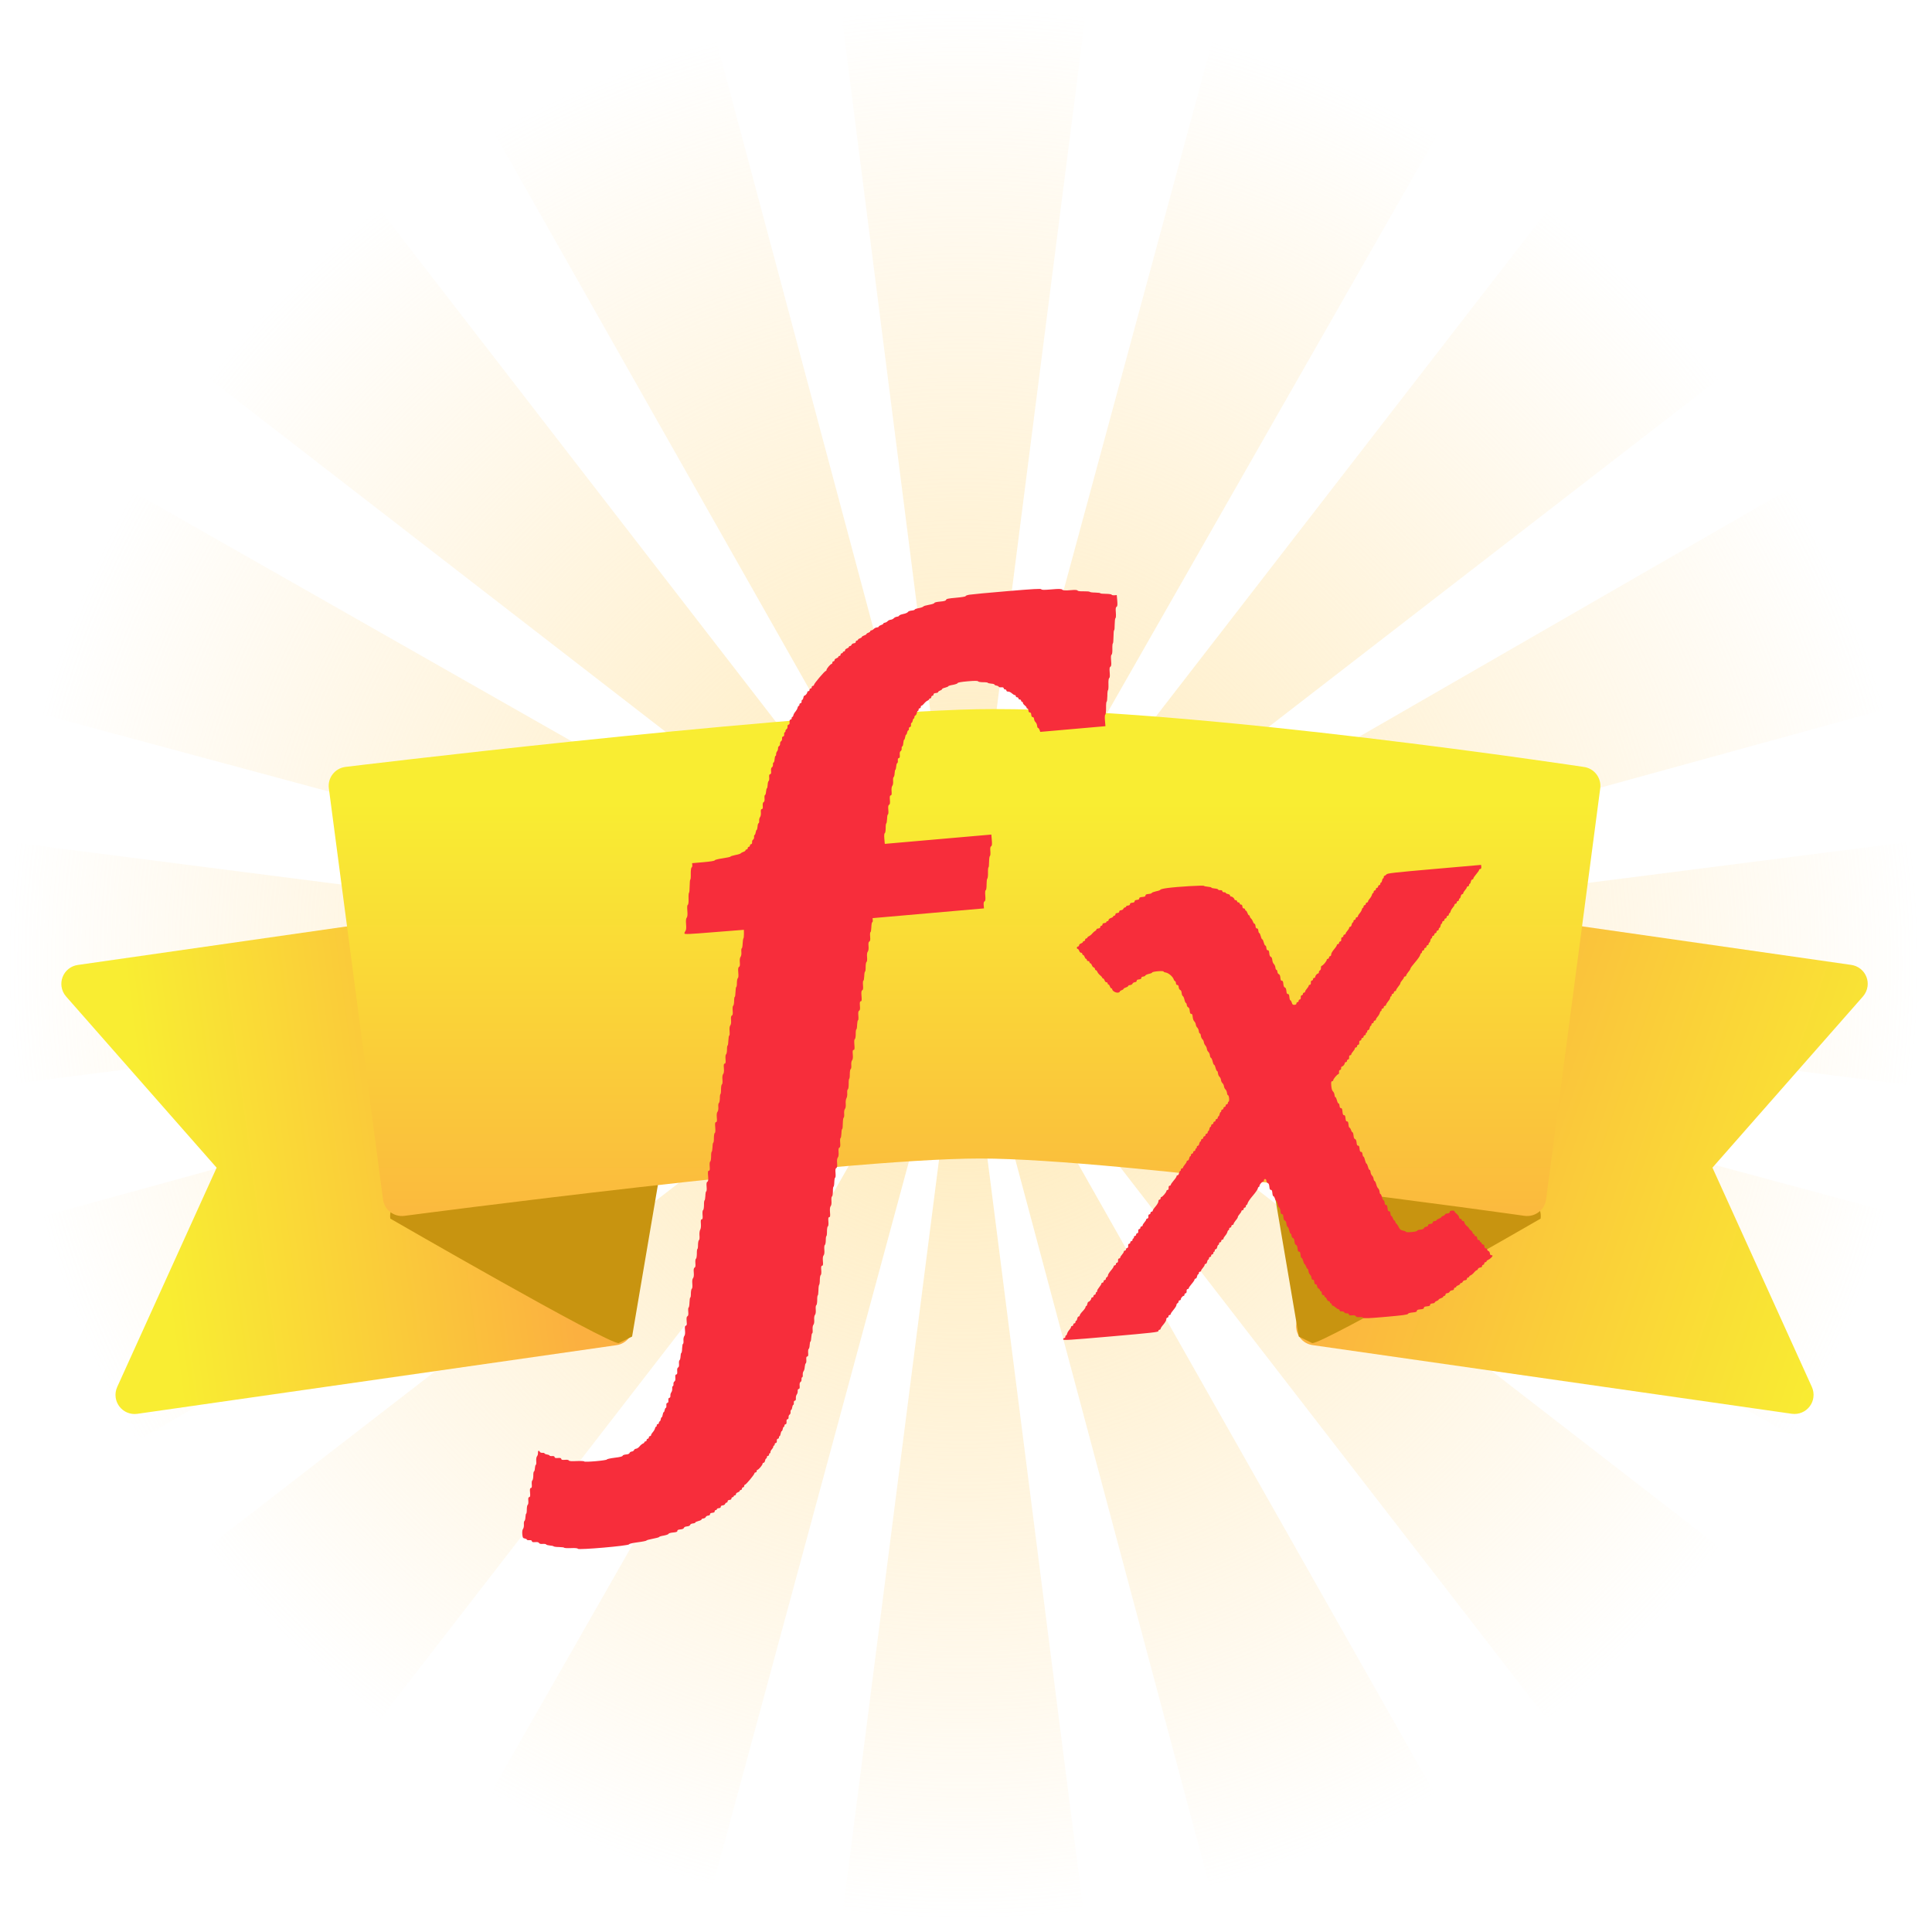 <svg width="151" height="151" viewBox="0 0 151 151" fill="none" xmlns="http://www.w3.org/2000/svg">
<path fill-rule="evenodd" clip-rule="evenodd" d="M75.293 75.788L75.256 75.497L75.246 75.509L75.11 75.748L75.136 75.651L28.904 135.404L15.211 121.712L74.563 75.824L9.556 113.276L2.09 95.409L75.072 75.325L74.826 75.293L0 84.838V65.719L74.826 75.293L75.122 75.256L74.868 75.111L75.156 75.189L74.977 74.957L75.21 75.138L75.207 75.113L75.138 74.856L75.184 74.938L65.625 0H84.99L75.466 74.433L95.083 2L112.985 9.388L75.464 75.127L75.657 74.978L75.478 75.21L75.496 75.208L75.757 75.136L75.671 75.186L150.615 65.625V84.989L76.193 75.468L148.641 94.985L141.278 112.894L76.031 75.773L135.403 121.712L121.711 135.406L75.793 76.013L112.79 141.338L94.868 148.672L75.323 75.55L75.293 75.788ZM75.293 75.788L84.838 150.614H65.719L75.293 75.788ZM55.391 148.557L37.717 141.263L75.11 75.748L55.391 148.557ZM74.868 75.111L2.033 55.489L9.3 37.807L74.868 75.111ZM74.977 74.957L15.319 28.796L28.837 15.277L74.977 74.957ZM75.138 74.856L37.965 9.22L55.66 1.978L75.138 74.856ZM135.339 28.837L75.657 74.978L121.818 15.318L135.339 28.837ZM148.489 55.119L75.757 75.136L141.118 37.479L148.489 55.119Z" fill="url(#paint0_radial_1_1597)"/>
<path d="M43.548 70.05L6.093 75.417C5.546 75.489 5.084 75.856 4.89 76.372C4.802 76.606 4.776 76.854 4.807 77.093C4.845 77.381 4.968 77.657 5.166 77.884L16.931 91.265L9.159 108.406C9.043 108.665 9.003 108.946 9.039 109.218C9.072 109.465 9.167 109.705 9.32 109.912C9.643 110.348 10.177 110.574 10.714 110.503L48.17 105.136C48.988 105.028 49.563 104.278 49.456 103.461L45.224 71.335C45.125 70.584 44.483 70.037 43.745 70.037C43.68 70.037 43.614 70.041 43.548 70.05Z" fill="url(#paint1_linear_1_1597)"/>
<path d="M105.547 71.332L101.315 103.457C101.208 104.275 101.783 105.025 102.601 105.132L140.056 110.499C140.594 110.57 141.128 110.344 141.45 109.908C141.604 109.701 141.699 109.462 141.731 109.214C141.767 108.942 141.728 108.661 141.611 108.402L133.84 91.261L145.604 77.88C145.803 77.653 145.926 77.377 145.963 77.089C145.995 76.85 145.969 76.603 145.881 76.369C145.687 75.853 145.224 75.486 144.678 75.413L107.223 70.046C107.157 70.037 107.091 70.033 107.026 70.033C106.288 70.033 105.646 70.58 105.547 71.332Z" fill="url(#paint2_linear_1_1597)"/>
<path d="M52.449 86.562L31.791 93.568C30.973 93.675 30.398 94.425 30.505 95.243C30.505 95.243 47.541 105.08 48.358 104.972L49.404 104.461L52.449 86.562Z" fill="#C89410"/>
<path d="M98.467 86.563L119.125 93.568C119.943 93.676 120.518 94.426 120.411 95.244C120.411 95.244 103.375 105.081 102.558 104.973L101.512 104.462L98.467 86.563Z" fill="#C89410"/>
<path d="M75.065 55.466C58.446 56.105 26.987 59.942 26.987 59.942C26.17 60.05 25.594 60.8 25.702 61.618L29.934 93.743C30.042 94.56 30.792 95.136 31.609 95.028C31.609 95.028 65.559 90.546 76.598 90.546C87.637 90.546 119.162 95.028 119.162 95.028C119.979 95.136 120.729 94.56 120.837 93.743L125.069 61.618C125.177 60.8 124.601 60.05 123.784 59.942C123.784 59.942 93.974 55.419 77.749 55.419C76.805 55.419 75.909 55.434 75.065 55.466Z" fill="url(#paint3_linear_1_1597)"/>
<g filter="url(#filter0_di_1_1597)">
<path d="M73.845 39.769C73.676 39.796 73.547 39.846 73.55 39.883C73.553 39.915 73.233 39.968 72.805 40.006C72.199 40.059 72.049 40.091 72.024 40.169C72.005 40.241 71.894 40.276 71.559 40.306C71.282 40.33 71.114 40.37 71.106 40.422C71.096 40.46 70.911 40.521 70.679 40.56C70.46 40.599 70.262 40.654 70.246 40.694C70.224 40.727 70.063 40.786 69.888 40.82C69.713 40.848 69.571 40.899 69.574 40.931C69.577 40.962 69.465 40.997 69.326 41.009C69.188 41.022 69.065 41.07 69.038 41.124C69.016 41.17 68.857 41.241 68.682 41.275C68.514 41.309 68.366 41.367 68.357 41.406C68.348 41.445 68.268 41.483 68.18 41.491C68.098 41.498 67.988 41.552 67.942 41.607C67.89 41.663 67.78 41.717 67.698 41.724C67.61 41.732 67.5 41.786 67.454 41.84C67.402 41.896 67.311 41.948 67.242 41.954C67.179 41.96 67.124 41.99 67.127 42.022C67.13 42.053 67.052 42.105 66.947 42.139C66.848 42.173 66.763 42.225 66.766 42.257C66.769 42.288 66.702 42.319 66.62 42.327C66.531 42.334 66.428 42.388 66.376 42.443C66.33 42.498 66.245 42.55 66.195 42.554C66.138 42.559 66.096 42.589 66.099 42.626C66.102 42.658 66.037 42.708 65.951 42.741C65.864 42.768 65.798 42.818 65.8 42.843C65.803 42.875 65.725 42.92 65.62 42.954C65.521 42.989 65.436 43.04 65.439 43.072C65.442 43.103 65.376 43.147 65.29 43.18C65.203 43.207 65.138 43.257 65.14 43.289C65.143 43.32 65.101 43.349 65.051 43.354C65 43.358 64.96 43.406 64.964 43.457C64.969 43.513 64.916 43.556 64.821 43.565C64.739 43.572 64.661 43.623 64.64 43.676C64.626 43.728 64.573 43.777 64.516 43.782C64.466 43.786 64.424 43.815 64.427 43.853C64.43 43.885 64.364 43.935 64.278 43.968C64.192 43.995 64.127 44.057 64.132 44.108C64.136 44.158 64.095 44.2 64.045 44.205C63.994 44.209 63.952 44.238 63.956 44.276C63.958 44.307 63.917 44.343 63.866 44.347C63.816 44.352 63.776 44.4 63.78 44.45C63.785 44.501 63.744 44.549 63.694 44.553C63.643 44.557 63.601 44.587 63.605 44.624C63.607 44.656 63.542 44.706 63.456 44.739C63.369 44.766 63.305 44.829 63.309 44.879C63.313 44.929 63.273 44.971 63.222 44.976C63.172 44.98 63.132 45.028 63.136 45.078C63.14 45.129 63.113 45.176 63.075 45.179C62.986 45.187 62.67 45.564 62.678 45.653C62.681 45.69 62.658 45.724 62.621 45.727C62.532 45.735 61.691 46.73 61.699 46.819C61.703 46.856 61.661 46.892 61.611 46.896C61.56 46.901 61.52 46.949 61.524 46.999C61.529 47.05 61.488 47.098 61.438 47.102C61.388 47.106 61.347 47.154 61.352 47.205C61.356 47.255 61.316 47.303 61.265 47.308C61.215 47.312 61.173 47.348 61.177 47.386C61.184 47.468 61.041 47.645 60.959 47.653C60.927 47.655 60.883 47.729 60.871 47.819C60.854 47.91 60.816 47.983 60.784 47.986C60.746 47.989 60.726 48.048 60.732 48.117C60.738 48.187 60.699 48.247 60.649 48.252C60.598 48.256 60.558 48.304 60.562 48.355C60.567 48.405 60.545 48.451 60.514 48.454C60.482 48.457 60.437 48.524 60.419 48.602C60.401 48.687 60.329 48.813 60.26 48.896C60.184 48.972 60.113 49.106 60.094 49.177C60.082 49.255 60.037 49.322 60.005 49.325C59.974 49.328 59.952 49.374 59.957 49.425C59.961 49.475 59.921 49.523 59.87 49.527C59.807 49.533 59.781 49.599 59.792 49.725C59.803 49.851 59.777 49.917 59.714 49.922C59.658 49.927 59.625 49.987 59.633 50.082C59.64 50.164 59.603 50.25 59.555 50.28C59.506 50.303 59.467 50.364 59.472 50.42C59.476 50.471 59.455 50.517 59.417 50.52C59.386 50.523 59.36 50.595 59.368 50.684C59.377 50.785 59.344 50.845 59.287 50.85C59.23 50.855 59.197 50.915 59.206 51.016C59.214 51.104 59.177 51.196 59.129 51.219C59.08 51.249 59.043 51.329 59.05 51.411C59.057 51.493 59.02 51.572 58.971 51.602C58.923 51.625 58.885 51.705 58.891 51.774C58.898 51.85 58.862 51.955 58.816 52.009C58.771 52.071 58.735 52.169 58.741 52.239C58.747 52.302 58.726 52.361 58.695 52.363C58.663 52.366 58.635 52.483 58.622 52.624C58.615 52.764 58.575 52.882 58.543 52.885C58.506 52.888 58.486 52.96 58.494 53.048C58.502 53.136 58.465 53.229 58.417 53.252C58.356 53.283 58.333 53.386 58.347 53.544C58.362 53.721 58.343 53.792 58.274 53.798C58.204 53.804 58.185 53.876 58.201 54.053C58.213 54.191 58.192 54.314 58.155 54.33C58.125 54.345 58.085 54.476 58.08 54.629C58.073 54.776 58.046 54.899 58.021 54.901C57.995 54.903 57.968 55.02 57.954 55.161C57.948 55.302 57.907 55.419 57.876 55.422C57.838 55.426 57.822 55.541 57.835 55.68C57.849 55.85 57.827 55.954 57.765 55.978C57.705 56.009 57.682 56.113 57.696 56.271C57.711 56.447 57.692 56.519 57.623 56.525C57.553 56.531 57.534 56.603 57.55 56.792C57.563 56.937 57.532 57.092 57.486 57.147C57.441 57.208 57.408 57.338 57.416 57.439C57.425 57.54 57.407 57.624 57.369 57.628C57.338 57.63 57.297 57.748 57.291 57.889C57.277 58.03 57.249 58.147 57.224 58.149C57.193 58.151 57.162 58.237 57.146 58.346C57.13 58.449 57.093 58.542 57.062 58.544C57.03 58.547 57.011 58.619 57.019 58.707C57.027 58.795 56.99 58.888 56.941 58.911C56.893 58.94 56.856 59.026 56.863 59.108C56.872 59.203 56.839 59.263 56.782 59.268C56.731 59.272 56.691 59.32 56.696 59.371C56.7 59.421 56.66 59.469 56.609 59.474C56.559 59.478 56.519 59.526 56.523 59.577C56.527 59.627 56.487 59.675 56.437 59.679C56.386 59.684 56.344 59.713 56.347 59.751C56.35 59.782 56.279 59.84 56.186 59.867C56.087 59.901 55.996 59.953 55.98 59.98C55.964 60.013 55.778 60.074 55.566 60.112C55.353 60.156 55.18 60.209 55.182 60.234C55.184 60.259 54.91 60.322 54.578 60.37C54.232 60.419 53.959 60.487 53.949 60.526C53.941 60.572 53.621 60.625 53.053 60.675L52.176 60.751L52.19 60.903C52.197 60.985 52.173 61.069 52.136 61.086C52.099 61.101 52.067 61.32 52.071 61.574C52.08 61.828 52.06 62.033 52.035 62.035C52.009 62.037 51.985 62.268 51.984 62.548C51.983 62.828 51.959 63.059 51.934 63.061C51.908 63.063 51.888 63.268 51.898 63.522C51.909 63.8 51.881 63.987 51.839 64.01C51.789 64.027 51.779 64.193 51.803 64.471C51.829 64.773 51.812 64.934 51.755 65.009C51.697 65.077 51.679 65.238 51.705 65.528C51.73 65.818 51.712 65.978 51.655 66.047C51.609 66.108 51.572 66.194 51.577 66.245C51.583 66.32 51.95 66.301 53.907 66.142L56.223 65.959L56.226 66.276C56.228 66.448 56.21 66.608 56.187 66.629C56.163 66.651 56.134 66.831 56.126 67.029C56.119 67.233 56.089 67.401 56.057 67.403C56.026 67.406 56.011 67.535 56.025 67.686C56.039 67.85 56.015 68.011 55.963 68.073C55.911 68.134 55.887 68.295 55.905 68.497C55.925 68.724 55.908 68.828 55.841 68.859C55.775 68.896 55.759 69.006 55.785 69.302C55.806 69.542 55.795 69.715 55.752 69.731C55.716 69.747 55.679 69.909 55.676 70.094C55.679 70.278 55.654 70.426 55.629 70.428C55.597 70.431 55.575 70.605 55.568 70.815C55.561 71.025 55.538 71.199 55.506 71.202C55.481 71.204 55.456 71.352 55.459 71.536C55.456 71.721 55.419 71.883 55.383 71.899C55.346 71.915 55.328 72.075 55.345 72.271C55.367 72.517 55.351 72.626 55.284 72.658C55.217 72.689 55.201 72.798 55.22 73.019C55.237 73.215 55.213 73.369 55.161 73.431C55.103 73.5 55.086 73.66 55.105 73.881C55.121 74.07 55.109 74.224 55.078 74.227C55.046 74.229 55.017 74.403 55.01 74.614C55.003 74.824 54.98 74.998 54.949 75.001C54.923 75.003 54.898 75.151 54.902 75.335C54.899 75.52 54.862 75.682 54.825 75.698C54.788 75.714 54.771 75.874 54.788 76.07C54.81 76.328 54.792 76.412 54.723 76.418C54.647 76.425 54.636 76.509 54.659 76.78C54.679 77.007 54.661 77.168 54.603 77.23C54.546 77.299 54.528 77.459 54.547 77.673C54.564 77.869 54.546 78.023 54.503 78.04C54.466 78.055 54.437 78.236 54.435 78.433C54.44 78.63 54.416 78.797 54.391 78.799C54.366 78.802 54.341 78.95 54.344 79.134C54.341 79.319 54.304 79.481 54.268 79.496C54.231 79.512 54.211 79.648 54.224 79.799C54.238 79.957 54.214 80.118 54.162 80.18C54.104 80.242 54.086 80.402 54.106 80.629C54.13 80.9 54.118 80.984 54.043 80.991C53.967 80.997 53.956 81.087 53.983 81.403C54.005 81.655 53.995 81.821 53.945 81.838C53.908 81.854 53.88 82.035 53.878 82.232C53.882 82.429 53.859 82.596 53.827 82.599C53.802 82.601 53.772 82.762 53.769 82.953C53.761 83.145 53.73 83.306 53.705 83.308C53.68 83.311 53.656 83.478 53.661 83.675C53.659 83.872 53.63 84.052 53.594 84.068C53.55 84.085 53.532 84.239 53.55 84.441C53.572 84.699 53.554 84.784 53.485 84.79C53.409 84.796 53.398 84.886 53.426 85.202C53.452 85.504 53.436 85.614 53.37 85.651C53.303 85.683 53.287 85.792 53.309 86.044C53.325 86.234 53.314 86.394 53.282 86.396C53.251 86.399 53.214 86.561 53.212 86.752C53.203 86.944 53.173 87.105 53.148 87.107C53.122 87.109 53.099 87.277 53.103 87.473C53.102 87.671 53.073 87.851 53.036 87.867C52.993 87.883 52.975 88.038 52.992 88.24C53.015 88.498 52.997 88.582 52.928 88.588C52.858 88.594 52.84 88.679 52.862 88.931C52.879 89.126 52.858 89.319 52.808 89.4C52.764 89.474 52.736 89.667 52.752 89.856C52.769 90.039 52.75 90.193 52.714 90.209C52.677 90.225 52.64 90.387 52.637 90.571C52.641 90.755 52.615 90.904 52.59 90.906C52.565 90.908 52.541 91.076 52.546 91.272C52.544 91.469 52.515 91.65 52.479 91.666C52.436 91.682 52.417 91.83 52.432 92.007C52.452 92.228 52.435 92.331 52.368 92.362C52.301 92.4 52.285 92.503 52.306 92.742C52.325 92.957 52.307 93.117 52.249 93.186C52.191 93.248 52.173 93.409 52.193 93.629C52.211 93.831 52.193 93.992 52.156 94.008C52.119 94.024 52.083 94.186 52.08 94.37C52.083 94.554 52.058 94.703 52.033 94.705C52.001 94.708 51.978 94.881 51.971 95.092C51.964 95.302 51.935 95.476 51.903 95.479C51.872 95.482 51.859 95.629 51.874 95.799C51.894 96.026 51.878 96.129 51.81 96.161C51.744 96.198 51.727 96.302 51.749 96.547C51.772 96.806 51.754 96.89 51.684 96.896C51.608 96.903 51.597 96.987 51.62 97.258C51.64 97.485 51.623 97.645 51.564 97.708C51.519 97.769 51.488 97.924 51.5 98.063C51.512 98.195 51.496 98.311 51.465 98.314C51.433 98.317 51.403 98.478 51.394 98.67C51.392 98.861 51.362 99.022 51.336 99.024C51.305 99.027 51.278 99.15 51.271 99.297C51.266 99.45 51.226 99.581 51.196 99.596C51.159 99.612 51.138 99.734 51.15 99.873C51.164 100.037 51.142 100.141 51.08 100.165C51.019 100.196 50.997 100.3 51.011 100.457C51.026 100.634 51.007 100.706 50.937 100.712C50.868 100.718 50.849 100.789 50.864 100.966C50.878 101.124 50.855 101.227 50.794 101.258C50.746 101.281 50.709 101.374 50.717 101.462C50.725 101.55 50.706 101.622 50.668 101.625C50.636 101.628 50.612 101.713 50.621 101.814C50.63 101.915 50.596 102.045 50.551 102.106C50.505 102.161 50.471 102.278 50.478 102.366C50.487 102.467 50.455 102.534 50.398 102.539C50.335 102.544 50.309 102.61 50.32 102.736C50.331 102.862 50.305 102.928 50.242 102.934C50.179 102.939 50.153 103.005 50.164 103.131C50.173 103.232 50.155 103.323 50.117 103.326C50.086 103.329 50.048 103.402 50.03 103.492C50.019 103.582 49.981 103.656 49.956 103.658C49.924 103.661 49.894 103.752 49.878 103.855C49.862 103.965 49.831 104.05 49.8 104.053C49.774 104.055 49.736 104.128 49.725 104.218C49.708 104.309 49.669 104.382 49.638 104.385C49.6 104.388 49.579 104.434 49.583 104.485C49.588 104.535 49.547 104.583 49.497 104.588C49.446 104.592 49.406 104.64 49.41 104.691C49.415 104.741 49.394 104.788 49.362 104.79C49.331 104.793 49.285 104.861 49.273 104.938C49.254 105.009 49.177 105.143 49.101 105.226C49.026 105.309 48.965 105.41 48.969 105.454C48.972 105.492 48.931 105.527 48.88 105.532C48.83 105.536 48.789 105.584 48.794 105.634C48.798 105.685 48.758 105.733 48.708 105.737C48.657 105.742 48.617 105.79 48.621 105.84C48.626 105.891 48.585 105.939 48.535 105.943C48.484 105.948 48.443 105.977 48.445 106.008C48.448 106.04 48.389 106.096 48.315 106.121C48.248 106.153 48.13 106.252 48.061 106.341C47.993 106.429 47.873 106.51 47.797 106.516C47.721 106.523 47.649 106.574 47.635 106.626C47.614 106.678 47.542 106.729 47.46 106.736C47.378 106.743 47.306 106.794 47.286 106.847C47.272 106.912 47.174 106.952 47.01 106.966C46.865 106.979 46.754 107.021 46.745 107.066C46.731 107.124 46.532 107.173 46.117 107.222C45.784 107.264 45.51 107.326 45.513 107.358C45.515 107.39 45.12 107.45 44.634 107.492C44.149 107.535 43.749 107.544 43.746 107.513C43.744 107.481 43.482 107.466 43.159 107.481C42.773 107.502 42.568 107.488 42.545 107.44C42.528 107.39 42.405 107.369 42.235 107.384C42.033 107.402 41.955 107.383 41.949 107.314C41.943 107.244 41.872 107.225 41.689 107.241C41.506 107.257 41.434 107.238 41.428 107.169C41.423 107.106 41.357 107.08 41.231 107.091C41.13 107.099 41.039 107.082 41.036 107.05C41.034 107.019 40.941 106.982 40.838 106.966C40.729 106.95 40.643 106.913 40.64 106.882C40.638 106.85 40.566 106.831 40.478 106.839C40.389 106.846 40.297 106.81 40.274 106.761C40.197 106.615 40.113 106.667 40.129 106.844C40.136 106.932 40.102 107.05 40.056 107.104C40.004 107.166 39.98 107.327 39.994 107.491C40.008 107.643 39.993 107.771 39.962 107.774C39.93 107.776 39.903 107.893 39.889 108.034C39.883 108.175 39.848 108.292 39.817 108.295C39.785 108.298 39.76 108.446 39.764 108.63C39.761 108.815 39.724 108.977 39.687 108.993C39.651 109.009 39.631 109.15 39.644 109.301C39.662 109.503 39.643 109.581 39.574 109.587C39.498 109.594 39.487 109.678 39.51 109.943C39.533 110.207 39.521 110.291 39.446 110.298C39.376 110.304 39.358 110.382 39.375 110.584C39.388 110.735 39.369 110.876 39.332 110.892C39.295 110.908 39.259 111.07 39.256 111.255C39.259 111.439 39.234 111.587 39.209 111.59C39.184 111.592 39.156 111.715 39.15 111.862C39.144 112.015 39.105 112.145 39.075 112.161C39.038 112.177 39.017 112.299 39.028 112.432C39.04 112.564 39.009 112.719 38.964 112.781C38.912 112.842 38.887 112.997 38.904 113.193C38.929 113.476 38.951 113.506 39.093 113.532C39.183 113.549 39.257 113.588 39.259 113.619C39.263 113.657 39.353 113.674 39.454 113.666C39.58 113.655 39.646 113.681 39.652 113.744C39.658 113.813 39.729 113.832 39.912 113.816C40.083 113.801 40.186 113.824 40.211 113.885C40.241 113.946 40.345 113.969 40.496 113.956C40.629 113.944 40.752 113.965 40.767 113.996C40.783 114.032 40.907 114.066 41.047 114.079C41.188 114.086 41.324 114.119 41.345 114.142C41.367 114.172 41.56 114.2 41.776 114.2C41.993 114.206 42.173 114.229 42.175 114.254C42.177 114.279 42.414 114.296 42.699 114.284C43.034 114.268 43.227 114.289 43.25 114.338C43.291 114.442 47.221 114.105 47.249 113.988C47.264 113.942 47.513 113.882 47.941 113.826C48.312 113.781 48.611 113.716 48.609 113.691C48.607 113.666 48.83 113.602 49.105 113.552C49.381 113.503 49.604 113.439 49.602 113.413C49.599 113.388 49.76 113.336 49.955 113.306C50.148 113.27 50.321 113.211 50.331 113.172C50.339 113.126 50.488 113.082 50.69 113.064C50.948 113.041 51.028 113.009 51.022 112.94C51.016 112.87 51.083 112.839 51.26 112.823C51.417 112.81 51.516 112.769 51.535 112.704C51.549 112.646 51.641 112.599 51.779 112.587C51.912 112.576 52.003 112.53 52.023 112.471C52.037 112.412 52.129 112.366 52.242 112.356C52.343 112.347 52.429 112.314 52.426 112.283C52.424 112.251 52.534 112.203 52.67 112.166C52.808 112.135 52.917 112.075 52.914 112.043C52.911 112.005 52.978 111.974 53.06 111.967C53.142 111.96 53.22 111.908 53.241 111.856C53.255 111.804 53.34 111.752 53.428 111.744C53.529 111.735 53.582 111.692 53.577 111.635C53.572 111.572 53.632 111.535 53.758 111.524C53.885 111.513 53.945 111.476 53.939 111.413C53.935 111.363 53.975 111.315 54.026 111.31C54.076 111.306 54.117 111.27 54.115 111.239C54.111 111.201 54.179 111.17 54.267 111.162C54.368 111.153 54.421 111.11 54.416 111.054C54.411 110.997 54.465 110.954 54.566 110.945C54.654 110.937 54.739 110.886 54.753 110.833C54.774 110.781 54.821 110.732 54.871 110.728C54.921 110.723 54.955 110.676 54.951 110.625C54.946 110.569 54.999 110.526 55.1 110.517C55.201 110.508 55.255 110.465 55.25 110.409C55.245 110.358 55.286 110.31 55.336 110.306C55.387 110.301 55.428 110.266 55.425 110.234C55.422 110.197 55.464 110.167 55.514 110.163C55.565 110.159 55.606 110.117 55.601 110.066C55.597 110.016 55.661 109.953 55.748 109.927C55.834 109.894 55.9 109.843 55.897 109.812C55.893 109.774 55.935 109.745 55.986 109.74C56.036 109.736 56.077 109.688 56.072 109.638C56.068 109.587 56.108 109.539 56.158 109.535C56.209 109.53 56.249 109.482 56.245 109.432C56.24 109.381 56.268 109.334 56.306 109.331C56.394 109.323 57.055 108.522 57.048 108.44C57.045 108.402 57.087 108.373 57.137 108.369C57.187 108.364 57.228 108.316 57.223 108.266C57.219 108.215 57.247 108.168 57.284 108.165C57.373 108.157 57.689 107.78 57.682 107.692C57.678 107.654 57.713 107.619 57.764 107.615C57.814 107.61 57.865 107.536 57.876 107.446C57.894 107.355 57.932 107.282 57.963 107.279C58.001 107.276 58.023 107.23 58.018 107.179C58.014 107.129 58.054 107.081 58.104 107.076C58.155 107.072 58.195 107.024 58.191 106.973C58.186 106.923 58.214 106.876 58.246 106.873C58.283 106.87 58.305 106.824 58.3 106.773C58.296 106.723 58.344 106.623 58.409 106.56C58.473 106.491 58.522 106.404 58.519 106.36C58.515 106.316 58.543 106.275 58.574 106.272C58.612 106.269 58.634 106.223 58.629 106.172C58.625 106.122 58.665 106.074 58.715 106.069C58.772 106.064 58.805 106.004 58.796 105.903C58.788 105.803 58.82 105.742 58.877 105.737C58.928 105.733 58.968 105.685 58.964 105.635C58.959 105.584 58.98 105.538 59.012 105.535C59.044 105.532 59.08 105.44 59.096 105.337C59.112 105.228 59.149 105.142 59.181 105.139C59.212 105.136 59.244 105.063 59.261 104.973C59.273 104.883 59.311 104.81 59.342 104.807C59.374 104.804 59.395 104.758 59.391 104.707C59.386 104.657 59.427 104.609 59.477 104.604C59.54 104.599 59.566 104.533 59.555 104.407C59.544 104.281 59.57 104.215 59.633 104.209C59.69 104.204 59.723 104.144 59.715 104.05C59.708 103.968 59.745 103.882 59.793 103.852C59.842 103.829 59.878 103.737 59.87 103.648C59.862 103.56 59.882 103.489 59.913 103.486C59.945 103.483 59.982 103.397 59.998 103.288C60.014 103.185 60.05 103.092 60.082 103.09C60.114 103.087 60.133 103.015 60.125 102.927C60.116 102.826 60.149 102.766 60.206 102.761C60.269 102.756 60.295 102.69 60.284 102.57C60.276 102.469 60.309 102.339 60.354 102.278C60.4 102.223 60.434 102.105 60.427 102.017C60.418 101.916 60.45 101.85 60.507 101.845C60.576 101.839 60.596 101.767 60.58 101.591C60.566 101.433 60.589 101.329 60.65 101.298C60.699 101.275 60.735 101.183 60.727 101.095C60.72 101.006 60.745 100.934 60.777 100.931C60.814 100.928 60.833 100.844 60.824 100.743C60.815 100.642 60.842 100.513 60.882 100.465C60.928 100.416 60.972 100.26 60.979 100.119C60.992 99.978 61.026 99.855 61.062 99.839C61.093 99.823 61.114 99.701 61.102 99.562C61.086 99.385 61.105 99.314 61.175 99.308C61.244 99.302 61.263 99.224 61.245 99.022C61.232 98.87 61.251 98.729 61.288 98.713C61.319 98.698 61.358 98.567 61.364 98.414C61.37 98.267 61.397 98.144 61.422 98.142C61.454 98.139 61.479 97.991 61.489 97.818C61.5 97.646 61.531 97.497 61.563 97.494C61.594 97.491 61.608 97.363 61.595 97.212C61.581 97.047 61.605 96.886 61.657 96.825C61.709 96.769 61.733 96.608 61.718 96.438C61.704 96.274 61.728 96.113 61.78 96.051C61.831 95.99 61.856 95.835 61.839 95.639C61.823 95.456 61.842 95.308 61.885 95.292C61.922 95.276 61.95 95.096 61.952 94.898C61.948 94.702 61.971 94.534 61.996 94.532C62.022 94.53 62.044 94.35 62.05 94.133C62.051 93.917 62.078 93.724 62.108 93.703C62.132 93.681 62.16 93.501 62.157 93.311C62.159 93.12 62.195 92.951 62.232 92.935C62.269 92.919 62.286 92.759 62.269 92.564C62.246 92.305 62.264 92.221 62.334 92.215C62.41 92.208 62.421 92.124 62.398 91.853C62.378 91.626 62.395 91.466 62.454 91.403C62.511 91.335 62.529 91.174 62.51 90.96C62.493 90.764 62.511 90.61 62.548 90.594C62.585 90.578 62.621 90.416 62.624 90.232C62.621 90.048 62.646 89.899 62.671 89.897C62.697 89.895 62.72 89.727 62.716 89.531C62.717 89.334 62.746 89.153 62.783 89.137C62.826 89.121 62.844 88.967 62.827 88.765C62.804 88.506 62.822 88.422 62.891 88.416C62.967 88.409 62.979 88.326 62.953 88.035C62.931 87.783 62.949 87.623 63.007 87.554C63.059 87.492 63.083 87.338 63.066 87.142C63.05 86.959 63.069 86.811 63.112 86.795C63.149 86.779 63.177 86.598 63.179 86.401C63.175 86.205 63.198 86.037 63.23 86.034C63.255 86.032 63.285 85.871 63.288 85.68C63.296 85.488 63.327 85.327 63.358 85.324C63.39 85.321 63.401 85.162 63.385 84.972C63.362 84.72 63.378 84.611 63.446 84.579C63.512 84.542 63.529 84.439 63.508 84.199C63.489 83.984 63.507 83.824 63.564 83.755C63.616 83.694 63.641 83.539 63.623 83.343C63.604 83.123 63.62 83.013 63.687 82.982C63.754 82.951 63.77 82.841 63.748 82.589C63.732 82.4 63.743 82.24 63.775 82.237C63.806 82.234 63.836 82.073 63.845 81.881C63.847 81.69 63.878 81.529 63.903 81.526C63.935 81.524 63.956 81.331 63.954 81.096C63.959 80.854 63.986 80.655 64.022 80.639C64.053 80.624 64.073 80.488 64.06 80.337C64.046 80.179 64.07 80.018 64.122 79.957C64.173 79.895 64.198 79.734 64.181 79.551C64.167 79.387 64.194 79.187 64.239 79.12C64.284 79.046 64.312 78.866 64.299 78.721C64.287 78.576 64.307 78.44 64.35 78.424C64.387 78.408 64.415 78.221 64.414 77.999C64.408 77.783 64.431 77.603 64.456 77.601C64.481 77.599 64.504 77.431 64.5 77.235C64.502 77.038 64.531 76.857 64.567 76.841C64.61 76.825 64.63 76.689 64.617 76.538C64.603 76.38 64.627 76.219 64.679 76.158C64.737 76.095 64.755 75.935 64.735 75.708C64.711 75.437 64.723 75.353 64.799 75.346C64.874 75.34 64.886 75.25 64.858 74.934C64.836 74.682 64.847 74.516 64.896 74.499C64.933 74.483 64.962 74.302 64.963 74.105C64.959 73.909 64.983 73.741 65.014 73.739C65.039 73.736 65.07 73.575 65.072 73.384C65.081 73.192 65.111 73.031 65.143 73.028C65.174 73.025 65.186 72.865 65.169 72.676C65.147 72.424 65.163 72.314 65.23 72.283C65.297 72.246 65.313 72.142 65.291 71.896C65.269 71.638 65.287 71.554 65.356 71.547C65.432 71.541 65.443 71.451 65.416 71.136C65.389 70.833 65.405 70.723 65.472 70.686C65.539 70.654 65.555 70.545 65.532 70.293C65.516 70.103 65.527 69.944 65.559 69.941C65.591 69.938 65.621 69.776 65.629 69.585C65.632 69.394 65.662 69.233 65.688 69.23C65.719 69.228 65.743 69.06 65.738 68.864C65.74 68.666 65.769 68.486 65.805 68.47C65.848 68.454 65.867 68.299 65.85 68.104C65.831 67.889 65.849 67.729 65.906 67.66C65.958 67.599 65.982 67.438 65.964 67.236C65.944 67.009 65.961 66.906 66.028 66.874C66.095 66.837 66.111 66.734 66.09 66.488C66.073 66.298 66.085 66.145 66.116 66.142C66.148 66.139 66.177 65.965 66.184 65.755C66.191 65.544 66.221 65.37 66.252 65.368C66.284 65.365 66.303 65.293 66.295 65.205L66.281 65.047L70.633 64.666L74.986 64.285L74.964 64.033C74.949 63.863 74.972 63.759 75.033 63.735C75.1 63.697 75.115 63.588 75.09 63.291C75.067 63.039 75.079 62.879 75.128 62.862C75.165 62.846 75.193 62.653 75.191 62.418C75.191 62.196 75.211 61.99 75.246 61.962C75.282 61.933 75.309 61.728 75.301 61.499C75.294 61.271 75.316 61.079 75.341 61.077C75.366 61.074 75.387 60.882 75.386 60.647C75.39 60.405 75.417 60.205 75.454 60.19C75.484 60.174 75.501 60.007 75.485 59.818C75.463 59.572 75.479 59.463 75.546 59.431C75.613 59.394 75.628 59.278 75.6 58.95L75.561 58.515L71.398 58.879L67.235 59.243L67.2 58.84C67.178 58.587 67.189 58.421 67.238 58.404C67.275 58.388 67.304 58.208 67.305 58.01C67.301 57.814 67.325 57.647 67.35 57.644C67.375 57.642 67.405 57.48 67.414 57.289C67.416 57.098 67.453 56.936 67.484 56.933C67.516 56.931 67.528 56.771 67.511 56.581C67.489 56.329 67.505 56.22 67.572 56.188C67.638 56.151 67.655 56.048 67.633 55.802C67.611 55.543 67.629 55.459 67.698 55.453C67.768 55.447 67.786 55.369 67.765 55.123C67.748 54.927 67.772 54.766 67.823 54.705C67.875 54.643 67.899 54.482 67.885 54.324C67.872 54.173 67.892 54.038 67.929 54.022C67.959 54.006 67.999 53.876 68.004 53.722C68.011 53.576 68.038 53.453 68.063 53.45C68.088 53.448 68.116 53.331 68.129 53.19C68.136 53.05 68.177 52.932 68.208 52.929C68.246 52.926 68.264 52.835 68.255 52.734C68.244 52.608 68.27 52.542 68.333 52.537C68.402 52.531 68.421 52.459 68.406 52.283C68.392 52.125 68.415 52.021 68.476 51.991C68.525 51.967 68.561 51.875 68.553 51.787C68.546 51.699 68.565 51.627 68.603 51.624C68.634 51.621 68.675 51.503 68.681 51.362C68.695 51.221 68.722 51.105 68.748 51.102C68.779 51.1 68.809 51.008 68.826 50.905C68.842 50.795 68.872 50.71 68.904 50.707C68.929 50.705 68.967 50.632 68.978 50.542C68.996 50.452 69.034 50.378 69.066 50.376C69.103 50.372 69.124 50.313 69.118 50.244C69.111 50.174 69.151 50.114 69.201 50.109C69.258 50.104 69.291 50.044 69.282 49.943C69.274 49.855 69.293 49.783 69.331 49.78C69.363 49.777 69.401 49.704 69.418 49.614C69.43 49.524 69.468 49.45 69.499 49.448C69.531 49.445 69.552 49.399 69.548 49.348C69.543 49.291 69.576 49.231 69.624 49.208C69.673 49.185 69.723 49.098 69.734 49.008C69.752 48.923 69.79 48.85 69.822 48.847C69.859 48.844 69.881 48.798 69.876 48.747C69.872 48.697 69.912 48.649 69.963 48.644C70.013 48.64 70.053 48.592 70.049 48.541C70.045 48.491 70.072 48.444 70.11 48.441C70.154 48.437 70.243 48.359 70.311 48.271C70.38 48.182 70.498 48.083 70.566 48.051C70.64 48.026 70.698 47.97 70.695 47.938C70.693 47.907 70.735 47.878 70.785 47.873C70.836 47.869 70.876 47.821 70.871 47.77C70.867 47.72 70.907 47.672 70.958 47.667C71.008 47.663 71.049 47.615 71.044 47.565C71.039 47.502 71.099 47.465 71.225 47.453C71.332 47.444 71.412 47.412 71.409 47.374C71.406 47.342 71.472 47.292 71.558 47.259C71.644 47.232 71.71 47.182 71.707 47.151C71.704 47.119 71.814 47.065 71.951 47.034C72.088 46.997 72.198 46.949 72.196 46.924C72.194 46.898 72.354 46.846 72.549 46.816C72.743 46.78 72.915 46.721 72.924 46.682C72.933 46.63 73.189 46.583 73.719 46.536C74.249 46.49 74.51 46.492 74.527 46.542C74.543 46.578 74.723 46.607 74.92 46.609C75.117 46.605 75.284 46.628 75.287 46.653C75.289 46.678 75.406 46.706 75.546 46.719C75.687 46.726 75.804 46.76 75.807 46.792C75.81 46.824 75.883 46.862 75.973 46.873C76.064 46.89 76.137 46.928 76.14 46.96C76.143 46.998 76.233 47.015 76.334 47.007C76.46 46.995 76.526 47.021 76.532 47.084C76.536 47.135 76.584 47.175 76.635 47.171C76.685 47.166 76.733 47.207 76.738 47.257C76.742 47.308 76.803 47.347 76.872 47.341C76.948 47.334 77.074 47.393 77.163 47.474C77.253 47.555 77.354 47.616 77.398 47.613C77.436 47.609 77.471 47.651 77.476 47.701C77.48 47.752 77.528 47.792 77.579 47.787C77.629 47.783 77.677 47.823 77.681 47.874C77.686 47.924 77.734 47.965 77.784 47.96C77.835 47.956 77.883 47.996 77.887 48.046C77.892 48.097 77.927 48.138 77.959 48.136C77.996 48.132 78.025 48.174 78.03 48.225C78.034 48.275 78.099 48.365 78.174 48.416C78.249 48.472 78.312 48.55 78.316 48.594C78.32 48.638 78.355 48.673 78.387 48.67C78.424 48.667 78.456 48.734 78.463 48.822C78.472 48.923 78.515 48.977 78.572 48.972C78.635 48.966 78.672 49.026 78.683 49.153C78.694 49.279 78.731 49.339 78.794 49.334C78.851 49.329 78.894 49.388 78.903 49.489C78.911 49.578 78.965 49.687 79.02 49.733C79.075 49.786 79.131 49.908 79.139 50.009C79.148 50.11 79.181 50.19 79.219 50.186C79.25 50.184 79.3 50.249 79.333 50.335L79.385 50.49L81.933 50.267L84.481 50.044L84.443 49.608C84.421 49.356 84.429 49.158 84.472 49.142C84.503 49.127 84.534 48.895 84.529 48.622C84.524 48.356 84.543 48.132 84.575 48.129C84.6 48.127 84.626 47.921 84.63 47.679C84.628 47.431 84.655 47.232 84.68 47.23C84.705 47.227 84.726 47.022 84.716 46.769C84.704 46.49 84.733 46.303 84.775 46.281C84.825 46.264 84.836 46.104 84.813 45.845C84.787 45.542 84.802 45.427 84.869 45.395C84.936 45.358 84.951 45.242 84.923 44.92C84.899 44.643 84.91 44.477 84.959 44.459C85.001 44.437 85.03 44.25 85.021 44.003C85.013 43.768 85.034 43.576 85.059 43.574C85.085 43.571 85.109 43.34 85.11 43.061C85.111 42.781 85.129 42.551 85.16 42.548C85.186 42.546 85.205 42.334 85.203 42.087C85.206 41.832 85.231 41.614 85.268 41.598C85.298 41.582 85.313 41.39 85.293 41.163C85.267 40.861 85.282 40.745 85.35 40.714C85.416 40.676 85.431 40.56 85.403 40.232L85.365 39.797L85.182 39.813C85.081 39.822 84.983 39.798 84.968 39.768C84.952 39.731 84.753 39.704 84.511 39.7C84.276 39.702 84.083 39.68 84.081 39.655C84.079 39.63 83.899 39.607 83.682 39.601C83.466 39.601 83.273 39.573 83.251 39.543C83.23 39.513 83.012 39.501 82.771 39.503C82.505 39.513 82.318 39.485 82.296 39.443C82.278 39.393 82.093 39.384 81.74 39.415C81.355 39.449 81.183 39.438 81.107 39.375C81.031 39.305 80.84 39.303 80.254 39.354C79.705 39.402 79.489 39.402 79.465 39.341C79.434 39.286 78.84 39.319 76.783 39.493C75.332 39.613 74.008 39.742 73.845 39.769Z" fill="#F72D3B"/>
<path d="M89.326 62.694C89.018 62.733 88.775 62.793 88.778 62.824C88.781 62.856 88.627 62.914 88.439 62.949C88.252 62.991 88.098 63.049 88.101 63.081C88.104 63.112 87.993 63.147 87.854 63.159C87.671 63.175 87.604 63.207 87.61 63.276C87.616 63.346 87.549 63.377 87.366 63.393C87.183 63.409 87.116 63.44 87.122 63.51C87.127 63.573 87.067 63.61 86.941 63.621C86.815 63.632 86.754 63.669 86.76 63.732C86.765 63.795 86.705 63.832 86.579 63.843C86.453 63.854 86.392 63.891 86.398 63.954C86.403 64.011 86.349 64.054 86.249 64.063C86.16 64.07 86.093 64.102 86.096 64.139C86.099 64.171 86.058 64.206 86.007 64.211C85.95 64.216 85.897 64.265 85.883 64.317C85.862 64.37 85.784 64.421 85.702 64.428C85.608 64.436 85.554 64.479 85.559 64.536C85.564 64.593 85.51 64.636 85.409 64.644C85.309 64.653 85.255 64.696 85.26 64.753C85.265 64.803 85.224 64.851 85.174 64.856C85.123 64.86 85.081 64.889 85.084 64.921C85.087 64.952 85.009 65.004 84.904 65.038C84.805 65.072 84.722 65.137 84.726 65.187C84.731 65.238 84.69 65.279 84.639 65.284C84.589 65.288 84.547 65.317 84.55 65.355C84.553 65.387 84.486 65.424 84.398 65.432C84.297 65.441 84.244 65.484 84.249 65.54C84.253 65.591 84.213 65.639 84.162 65.643C84.112 65.648 84.071 65.696 84.076 65.746C84.081 65.803 84.027 65.846 83.926 65.855C83.838 65.862 83.772 65.9 83.774 65.932C83.778 65.969 83.731 66.024 83.676 66.048C83.616 66.079 83.515 66.164 83.446 66.253C83.384 66.334 83.265 66.427 83.198 66.459C83.124 66.484 83.065 66.54 83.068 66.572C83.07 66.603 83.028 66.632 82.978 66.637C82.927 66.641 82.887 66.689 82.892 66.74C82.896 66.79 82.856 66.838 82.805 66.843C82.755 66.847 82.713 66.876 82.716 66.914C82.719 66.946 82.653 66.996 82.567 67.029C82.481 67.055 82.416 67.118 82.421 67.169C82.425 67.219 82.384 67.261 82.334 67.265C82.283 67.27 82.243 67.318 82.247 67.368C82.252 67.419 82.281 67.461 82.319 67.457C82.35 67.454 82.4 67.52 82.433 67.606C82.46 67.693 82.523 67.757 82.573 67.753C82.624 67.748 82.666 67.789 82.67 67.84C82.674 67.89 82.704 67.932 82.741 67.929C82.773 67.926 82.823 67.992 82.856 68.078C82.883 68.164 82.933 68.23 82.965 68.227C82.996 68.224 83.025 68.266 83.029 68.317C83.034 68.367 83.082 68.407 83.132 68.403C83.183 68.399 83.231 68.439 83.235 68.489C83.24 68.54 83.269 68.582 83.307 68.579C83.338 68.576 83.388 68.641 83.421 68.721C83.448 68.808 83.511 68.885 83.564 68.899C83.616 68.914 83.659 68.967 83.663 69.024C83.668 69.074 83.697 69.116 83.728 69.114C83.76 69.111 83.816 69.169 83.848 69.243C83.88 69.323 83.973 69.442 84.062 69.51C84.151 69.579 84.228 69.667 84.231 69.705C84.234 69.737 84.262 69.766 84.3 69.763C84.332 69.76 84.382 69.826 84.415 69.912C84.442 69.998 84.504 70.063 84.555 70.058C84.605 70.054 84.647 70.095 84.651 70.145C84.656 70.196 84.685 70.238 84.716 70.235C84.748 70.232 84.798 70.298 84.825 70.384C84.858 70.47 84.908 70.536 84.94 70.533C84.977 70.53 85.006 70.565 85.01 70.61C85.021 70.736 85.275 70.885 85.446 70.87C85.534 70.862 85.601 70.831 85.598 70.793C85.595 70.762 85.661 70.712 85.747 70.678C85.833 70.652 85.899 70.602 85.897 70.576C85.894 70.545 85.979 70.499 86.078 70.465C86.183 70.431 86.261 70.379 86.258 70.348C86.255 70.316 86.323 70.285 86.411 70.277C86.499 70.269 86.584 70.218 86.598 70.165C86.619 70.113 86.697 70.061 86.779 70.054C86.874 70.046 86.927 70.003 86.922 69.947C86.917 69.883 86.977 69.846 87.103 69.835C87.229 69.824 87.29 69.787 87.284 69.724C87.279 69.667 87.332 69.625 87.427 69.616C87.509 69.609 87.588 69.57 87.598 69.531C87.608 69.499 87.729 69.437 87.879 69.405C88.022 69.374 88.138 69.319 88.136 69.294C88.133 69.262 88.333 69.219 88.573 69.198C88.819 69.177 89.016 69.185 89.019 69.216C89.022 69.248 89.102 69.285 89.192 69.297C89.411 69.335 89.733 69.605 89.809 69.815C89.836 69.901 89.886 69.973 89.918 69.97C89.949 69.968 89.981 70.035 89.989 70.123C89.997 70.224 90.04 70.278 90.097 70.272C90.16 70.267 90.197 70.327 90.207 70.447C90.216 70.548 90.263 70.639 90.321 70.66C90.38 70.674 90.426 70.765 90.438 70.904C90.449 71.024 90.49 71.128 90.528 71.137C90.561 71.147 90.623 71.269 90.655 71.419C90.686 71.562 90.741 71.678 90.766 71.676C90.798 71.673 90.829 71.74 90.837 71.829C90.845 71.917 90.896 72.001 90.949 72.016C91.014 72.035 91.054 72.134 91.068 72.291C91.084 72.468 91.115 72.535 91.184 72.529C91.254 72.523 91.285 72.59 91.301 72.779C91.314 72.924 91.371 73.072 91.426 73.118C91.482 73.171 91.536 73.28 91.543 73.362C91.551 73.45 91.605 73.56 91.66 73.606C91.715 73.659 91.77 73.781 91.779 73.882C91.788 73.983 91.827 74.062 91.858 74.059C91.896 74.056 91.928 74.136 91.937 74.237C91.946 74.338 92.001 74.46 92.057 74.512C92.112 74.558 92.165 74.662 92.172 74.743C92.18 74.826 92.234 74.942 92.29 75C92.347 75.065 92.402 75.187 92.409 75.269C92.416 75.351 92.47 75.455 92.525 75.501C92.58 75.553 92.635 75.669 92.644 75.77C92.652 75.871 92.692 75.957 92.731 75.966C92.763 75.976 92.825 76.097 92.857 76.247C92.888 76.391 92.937 76.507 92.968 76.504C93 76.502 93.054 76.611 93.085 76.748C93.122 76.885 93.17 76.995 93.202 76.993C93.233 76.99 93.266 77.07 93.275 77.17C93.283 77.271 93.339 77.394 93.394 77.446C93.449 77.492 93.503 77.602 93.511 77.696C93.519 77.791 93.574 77.901 93.629 77.947C93.684 77.999 93.738 78.109 93.745 78.191C93.753 78.279 93.807 78.389 93.862 78.435C93.917 78.487 93.972 78.609 93.981 78.71C93.99 78.811 94.029 78.891 94.06 78.888C94.098 78.884 94.133 78.996 94.145 79.135C94.158 79.273 94.142 79.389 94.105 79.392C94.073 79.395 94.045 79.442 94.05 79.492C94.054 79.543 94.014 79.591 93.963 79.595C93.913 79.6 93.873 79.648 93.877 79.698C93.882 79.749 93.841 79.797 93.791 79.801C93.74 79.805 93.7 79.854 93.704 79.904C93.709 79.954 93.668 80.002 93.618 80.007C93.568 80.011 93.527 80.059 93.532 80.11C93.536 80.16 93.515 80.207 93.483 80.209C93.452 80.212 93.414 80.285 93.402 80.375C93.385 80.466 93.347 80.539 93.315 80.542C93.277 80.545 93.256 80.592 93.26 80.642C93.265 80.692 93.225 80.74 93.174 80.745C93.124 80.749 93.083 80.797 93.088 80.848C93.092 80.898 93.052 80.946 93.001 80.951C92.951 80.955 92.911 81.003 92.915 81.054C92.919 81.104 92.879 81.152 92.829 81.156C92.778 81.161 92.738 81.209 92.742 81.259C92.747 81.31 92.725 81.356 92.688 81.359C92.656 81.362 92.618 81.436 92.6 81.526C92.589 81.616 92.551 81.689 92.52 81.692C92.488 81.695 92.467 81.741 92.471 81.792C92.476 81.842 92.435 81.89 92.385 81.894C92.334 81.899 92.294 81.947 92.299 81.997C92.303 82.048 92.263 82.096 92.212 82.1C92.162 82.105 92.121 82.153 92.126 82.203C92.13 82.254 92.09 82.302 92.04 82.306C91.989 82.311 91.949 82.359 91.953 82.409C91.958 82.459 91.936 82.506 91.898 82.509C91.867 82.512 91.829 82.585 91.811 82.676C91.8 82.766 91.749 82.84 91.699 82.844C91.648 82.849 91.614 82.896 91.619 82.947C91.623 82.997 91.602 83.043 91.564 83.047C91.532 83.05 91.505 83.097 91.509 83.147C91.514 83.197 91.473 83.245 91.423 83.25C91.373 83.254 91.332 83.302 91.337 83.353C91.341 83.403 91.301 83.451 91.25 83.456C91.2 83.46 91.159 83.508 91.164 83.558C91.168 83.609 91.147 83.655 91.109 83.659C91.078 83.661 91.04 83.735 91.022 83.825C91.011 83.915 90.96 83.99 90.91 83.994C90.859 83.998 90.824 84.033 90.827 84.071C90.831 84.115 90.77 84.216 90.689 84.306C90.608 84.395 90.547 84.496 90.55 84.534C90.553 84.565 90.511 84.601 90.461 84.605C90.41 84.61 90.37 84.658 90.375 84.708C90.379 84.758 90.358 84.805 90.32 84.808C90.288 84.811 90.25 84.884 90.233 84.975C90.222 85.065 90.171 85.139 90.12 85.144C90.07 85.148 90.035 85.183 90.038 85.221C90.041 85.258 89.941 85.413 89.813 85.558C89.687 85.709 89.585 85.851 89.588 85.889C89.591 85.921 89.549 85.956 89.499 85.96C89.442 85.966 89.409 86.026 89.418 86.126C89.427 86.227 89.394 86.287 89.337 86.293C89.287 86.297 89.246 86.332 89.249 86.37C89.257 86.458 88.94 86.836 88.852 86.843C88.814 86.847 88.786 86.894 88.791 86.944C88.795 86.995 88.755 87.043 88.704 87.047C88.654 87.051 88.615 87.112 88.621 87.181C88.627 87.251 88.528 87.425 88.401 87.576C88.274 87.72 88.173 87.875 88.176 87.913C88.18 87.951 88.138 87.986 88.088 87.991C88.037 87.995 87.997 88.043 88.001 88.094C88.006 88.144 87.966 88.192 87.915 88.197C87.858 88.202 87.825 88.262 87.834 88.363C87.843 88.463 87.81 88.524 87.753 88.528C87.703 88.533 87.662 88.568 87.664 88.6C87.668 88.638 87.606 88.738 87.525 88.828C87.444 88.918 87.383 89.019 87.387 89.063C87.39 89.1 87.349 89.136 87.298 89.14C87.248 89.145 87.208 89.193 87.212 89.243C87.216 89.294 87.176 89.342 87.126 89.346C87.069 89.351 87.036 89.411 87.045 89.512C87.054 89.613 87.021 89.673 86.964 89.678C86.914 89.683 86.873 89.731 86.878 89.781C86.882 89.831 86.842 89.879 86.791 89.884C86.741 89.888 86.701 89.936 86.705 89.987C86.71 90.037 86.688 90.084 86.65 90.087C86.619 90.09 86.591 90.137 86.596 90.187C86.6 90.237 86.56 90.285 86.509 90.29C86.459 90.294 86.418 90.342 86.423 90.393C86.427 90.443 86.387 90.491 86.337 90.496C86.28 90.501 86.247 90.561 86.256 90.662C86.264 90.763 86.232 90.823 86.175 90.828C86.124 90.832 86.084 90.88 86.088 90.93C86.093 90.981 86.053 91.029 86.002 91.033C85.952 91.038 85.91 91.073 85.914 91.111C85.918 91.155 85.856 91.256 85.775 91.346C85.694 91.435 85.633 91.536 85.636 91.574C85.639 91.606 85.598 91.641 85.547 91.645C85.49 91.65 85.458 91.71 85.466 91.811C85.475 91.912 85.442 91.972 85.386 91.977C85.335 91.982 85.295 92.03 85.299 92.08C85.304 92.131 85.263 92.179 85.213 92.183C85.162 92.187 85.121 92.223 85.124 92.261C85.128 92.299 85.027 92.454 84.9 92.598C84.773 92.749 84.673 92.91 84.677 92.961C84.682 93.018 84.643 93.078 84.594 93.102C84.546 93.131 84.506 93.186 84.51 93.236C84.515 93.287 84.474 93.328 84.424 93.333C84.373 93.337 84.333 93.385 84.337 93.436C84.342 93.486 84.301 93.534 84.251 93.538C84.201 93.543 84.159 93.578 84.162 93.616C84.166 93.654 84.094 93.775 83.996 93.891C83.904 94.001 83.826 94.135 83.831 94.185C83.835 94.236 83.813 94.276 83.775 94.279C83.744 94.282 83.716 94.329 83.721 94.379C83.725 94.43 83.685 94.478 83.634 94.482C83.584 94.487 83.544 94.535 83.548 94.585C83.552 94.635 83.512 94.683 83.462 94.688C83.411 94.692 83.37 94.728 83.373 94.766C83.38 94.848 83.237 95.025 83.155 95.033C83.124 95.035 83.079 95.109 83.068 95.199C83.05 95.29 83.012 95.363 82.981 95.366C82.943 95.369 82.921 95.409 82.924 95.447C82.928 95.491 82.827 95.64 82.698 95.772C82.57 95.904 82.469 96.052 82.472 96.09C82.476 96.134 82.441 96.175 82.391 96.18C82.341 96.184 82.29 96.259 82.279 96.349C82.261 96.439 82.223 96.512 82.192 96.515C82.154 96.519 82.132 96.565 82.137 96.615C82.141 96.666 82.101 96.714 82.05 96.718C82 96.723 81.96 96.771 81.964 96.821C81.968 96.872 81.928 96.92 81.878 96.924C81.827 96.928 81.786 96.964 81.789 97.002C81.793 97.046 81.732 97.147 81.656 97.229C81.581 97.312 81.504 97.446 81.485 97.518C81.472 97.595 81.427 97.662 81.396 97.665C81.364 97.668 81.343 97.714 81.347 97.765C81.352 97.815 81.311 97.863 81.261 97.868C81.211 97.872 81.17 97.92 81.175 97.971C81.182 98.053 81.637 98.025 84.905 97.74C88.172 97.454 88.625 97.401 88.618 97.32C88.613 97.269 88.654 97.221 88.704 97.217C88.755 97.212 88.796 97.177 88.793 97.139C88.789 97.101 88.89 96.946 89.017 96.802C89.144 96.65 89.243 96.477 89.237 96.407C89.231 96.338 89.27 96.277 89.321 96.273C89.371 96.268 89.412 96.22 89.407 96.17C89.403 96.119 89.443 96.071 89.493 96.067C89.544 96.063 89.585 96.027 89.582 95.989C89.579 95.951 89.68 95.796 89.807 95.652C89.933 95.501 90.034 95.34 90.029 95.289C90.024 95.232 90.063 95.172 90.112 95.148C90.16 95.119 90.2 95.064 90.196 95.014C90.191 94.964 90.232 94.922 90.283 94.917C90.333 94.913 90.374 94.878 90.371 94.84C90.364 94.751 90.507 94.58 90.596 94.572C90.634 94.569 90.661 94.522 90.657 94.472C90.652 94.421 90.693 94.373 90.743 94.369C90.8 94.364 90.833 94.304 90.824 94.203C90.815 94.102 90.848 94.042 90.905 94.037C90.955 94.032 90.997 93.997 90.994 93.965C90.991 93.927 91.093 93.785 91.219 93.634C91.346 93.49 91.447 93.335 91.444 93.297C91.441 93.259 91.476 93.224 91.526 93.22C91.577 93.215 91.627 93.141 91.638 93.051C91.656 92.96 91.694 92.887 91.726 92.884C91.763 92.881 91.785 92.835 91.78 92.784C91.776 92.734 91.816 92.686 91.867 92.681C91.917 92.677 91.959 92.642 91.956 92.61C91.953 92.572 92.014 92.472 92.095 92.382C92.176 92.292 92.237 92.191 92.233 92.147C92.23 92.109 92.265 92.075 92.315 92.07C92.366 92.066 92.416 91.991 92.428 91.901C92.445 91.811 92.483 91.738 92.515 91.735C92.553 91.731 92.574 91.685 92.57 91.635C92.565 91.584 92.606 91.536 92.656 91.532C92.706 91.527 92.747 91.479 92.742 91.429C92.738 91.379 92.778 91.331 92.829 91.326C92.879 91.322 92.919 91.274 92.915 91.223C92.911 91.173 92.938 91.126 92.97 91.123C93.008 91.12 93.029 91.073 93.025 91.023C93.02 90.972 93.054 90.925 93.105 90.921C93.155 90.916 93.206 90.842 93.217 90.752C93.234 90.661 93.273 90.588 93.304 90.585C93.342 90.582 93.363 90.536 93.359 90.485C93.355 90.435 93.395 90.387 93.445 90.382C93.496 90.378 93.536 90.33 93.532 90.279C93.527 90.229 93.567 90.181 93.618 90.177C93.668 90.172 93.71 90.137 93.707 90.099C93.703 90.055 93.764 89.954 93.839 89.871C93.915 89.788 93.992 89.654 94.011 89.583C94.023 89.505 94.068 89.438 94.1 89.435C94.131 89.432 94.153 89.386 94.148 89.336C94.144 89.285 94.184 89.237 94.234 89.233C94.285 89.228 94.325 89.18 94.321 89.13C94.316 89.079 94.357 89.031 94.407 89.027C94.458 89.022 94.499 88.987 94.496 88.949C94.492 88.911 94.571 88.79 94.662 88.674C94.761 88.564 94.833 88.443 94.829 88.405C94.826 88.367 94.887 88.267 94.968 88.177C95.05 88.087 95.111 87.987 95.107 87.949C95.105 87.917 95.146 87.882 95.196 87.877C95.247 87.873 95.287 87.825 95.283 87.774C95.278 87.724 95.319 87.676 95.369 87.672C95.42 87.667 95.46 87.619 95.456 87.569C95.451 87.518 95.472 87.472 95.504 87.469C95.535 87.466 95.58 87.399 95.599 87.315C95.617 87.237 95.792 86.98 95.988 86.753C96.19 86.519 96.365 86.269 96.384 86.191C96.396 86.114 96.441 86.052 96.473 86.049C96.504 86.047 96.526 86.007 96.523 85.963C96.515 85.874 96.717 85.647 96.812 85.638C96.85 85.635 96.871 85.589 96.867 85.538C96.862 85.488 96.903 85.44 96.953 85.436C97.01 85.43 97.053 85.484 97.061 85.579C97.068 85.661 97.12 85.739 97.172 85.76C97.237 85.773 97.277 85.871 97.292 86.041C97.308 86.224 97.34 86.291 97.409 86.285C97.478 86.279 97.51 86.347 97.526 86.529C97.538 86.668 97.573 86.78 97.604 86.777C97.636 86.774 97.687 86.852 97.722 86.957C97.756 87.056 97.802 87.141 97.827 87.139C97.858 87.136 97.907 87.252 97.938 87.396C97.97 87.546 98.032 87.667 98.065 87.677C98.103 87.687 98.145 87.804 98.158 87.942C98.173 88.119 98.204 88.186 98.274 88.18C98.343 88.174 98.374 88.241 98.39 88.418C98.404 88.576 98.444 88.674 98.509 88.693C98.568 88.707 98.614 88.799 98.626 88.938C98.637 89.057 98.677 89.162 98.716 89.171C98.749 89.181 98.811 89.303 98.843 89.452C98.874 89.596 98.929 89.712 98.954 89.71C98.986 89.707 99.017 89.774 99.025 89.862C99.032 89.951 99.084 90.035 99.136 90.05C99.202 90.069 99.242 90.168 99.255 90.319C99.269 90.47 99.309 90.568 99.374 90.588C99.439 90.602 99.479 90.7 99.494 90.87C99.51 91.053 99.542 91.12 99.611 91.114C99.68 91.108 99.712 91.175 99.728 91.358C99.74 91.497 99.775 91.608 99.813 91.605C99.844 91.602 99.905 91.711 99.936 91.848C99.973 91.985 100.021 92.095 100.046 92.093C100.078 92.09 100.123 92.169 100.157 92.274C100.191 92.373 100.243 92.457 100.275 92.454C100.306 92.451 100.339 92.531 100.348 92.632C100.356 92.733 100.412 92.855 100.467 92.908C100.522 92.954 100.576 93.064 100.584 93.152C100.593 93.253 100.636 93.312 100.693 93.308C100.756 93.302 100.793 93.362 100.804 93.489C100.815 93.615 100.852 93.675 100.915 93.669C100.972 93.665 101.015 93.718 101.023 93.812C101.03 93.894 101.081 93.973 101.134 93.993C101.186 94.008 101.235 94.061 101.24 94.118C101.245 94.168 101.28 94.21 101.312 94.207C101.35 94.204 101.381 94.271 101.389 94.359C101.397 94.46 101.44 94.513 101.497 94.508C101.547 94.504 101.595 94.544 101.6 94.595C101.604 94.645 101.633 94.687 101.671 94.684C101.703 94.681 101.753 94.747 101.786 94.833C101.813 94.919 101.875 94.984 101.926 94.979C101.976 94.975 102.018 95.016 102.022 95.066C102.027 95.117 102.062 95.158 102.094 95.155C102.132 95.152 102.161 95.194 102.165 95.244C102.17 95.295 102.205 95.336 102.237 95.334C102.274 95.33 102.375 95.391 102.465 95.472C102.555 95.554 102.655 95.615 102.699 95.611C102.737 95.608 102.773 95.649 102.777 95.699C102.782 95.756 102.842 95.789 102.943 95.78C103.031 95.772 103.123 95.809 103.147 95.858C103.176 95.906 103.262 95.943 103.344 95.936C103.439 95.927 103.499 95.96 103.504 96.017C103.51 96.087 103.582 96.106 103.758 96.09C103.916 96.076 104.02 96.099 104.05 96.16C104.075 96.221 104.178 96.244 104.342 96.23C104.488 96.217 104.604 96.239 104.627 96.281C104.651 96.343 105.056 96.326 106.381 96.21C107.706 96.094 108.108 96.04 108.127 95.975C108.136 95.93 108.266 95.886 108.487 95.867C108.745 95.845 108.825 95.812 108.819 95.743C108.813 95.673 108.886 95.641 109.095 95.623C109.303 95.605 109.376 95.573 109.37 95.504C109.364 95.434 109.431 95.403 109.614 95.387C109.797 95.371 109.864 95.34 109.858 95.27C109.853 95.207 109.913 95.17 110.039 95.159C110.146 95.15 110.226 95.118 110.223 95.08C110.22 95.048 110.286 94.998 110.372 94.965C110.458 94.938 110.524 94.888 110.522 94.863C110.519 94.831 110.604 94.786 110.703 94.752C110.808 94.717 110.886 94.666 110.883 94.634C110.88 94.603 110.922 94.574 110.973 94.569C111.023 94.565 111.063 94.517 111.059 94.466C111.054 94.409 111.107 94.367 111.202 94.358C111.284 94.351 111.362 94.3 111.383 94.247C111.398 94.195 111.482 94.143 111.57 94.135C111.671 94.127 111.725 94.084 111.72 94.027C111.715 93.977 111.756 93.929 111.806 93.924C111.857 93.92 111.898 93.891 111.896 93.859C111.893 93.828 111.958 93.777 112.045 93.751C112.131 93.718 112.197 93.668 112.194 93.636C112.191 93.598 112.233 93.569 112.283 93.565C112.34 93.56 112.393 93.511 112.407 93.459C112.428 93.406 112.506 93.355 112.588 93.347C112.683 93.339 112.736 93.296 112.731 93.24C112.727 93.189 112.767 93.141 112.818 93.137C112.868 93.132 112.91 93.103 112.907 93.072C112.905 93.04 112.963 92.984 113.037 92.959C113.104 92.927 113.223 92.828 113.291 92.739C113.36 92.651 113.455 92.572 113.493 92.569C113.53 92.566 113.577 92.517 113.592 92.465C113.612 92.412 113.691 92.361 113.773 92.354C113.867 92.346 113.921 92.303 113.916 92.246C113.911 92.196 113.952 92.147 114.002 92.143C114.052 92.139 114.093 92.091 114.088 92.04C114.084 91.99 114.124 91.942 114.175 91.937C114.225 91.933 114.267 91.904 114.264 91.872C114.262 91.841 114.314 91.785 114.388 91.76C114.535 91.696 114.74 91.5 114.734 91.431C114.731 91.399 114.686 91.384 114.635 91.389C114.578 91.394 114.536 91.34 114.527 91.246C114.52 91.163 114.469 91.085 114.416 91.064C114.364 91.05 114.315 90.997 114.31 90.94C114.305 90.89 114.257 90.85 114.207 90.854C114.15 90.859 114.107 90.805 114.099 90.705C114.09 90.604 114.047 90.55 113.99 90.555C113.94 90.56 113.892 90.519 113.887 90.469C113.883 90.418 113.854 90.376 113.816 90.38C113.784 90.382 113.749 90.341 113.745 90.291C113.74 90.24 113.692 90.2 113.642 90.204C113.585 90.209 113.542 90.156 113.533 90.055C113.524 89.954 113.482 89.9 113.425 89.906C113.374 89.91 113.326 89.87 113.322 89.819C113.318 89.769 113.288 89.727 113.251 89.73C113.219 89.733 113.184 89.691 113.179 89.641C113.175 89.591 113.11 89.501 113.035 89.45C112.961 89.393 112.897 89.322 112.894 89.291C112.892 89.259 112.814 89.177 112.719 89.103C112.624 89.028 112.544 88.915 112.537 88.839C112.531 88.77 112.482 88.717 112.431 88.721C112.381 88.726 112.333 88.685 112.328 88.635C112.324 88.584 112.276 88.544 112.226 88.549C112.175 88.553 112.126 88.5 112.12 88.431C112.113 88.355 112.033 88.241 111.938 88.167C111.842 88.093 111.765 88.004 111.761 87.96C111.758 87.922 111.673 87.898 111.566 87.907C111.44 87.918 111.379 87.955 111.385 88.018C111.39 88.081 111.33 88.118 111.204 88.129C111.103 88.138 111.017 88.171 111.02 88.209C111.023 88.241 110.957 88.291 110.871 88.324C110.785 88.35 110.719 88.401 110.721 88.426C110.724 88.457 110.645 88.502 110.54 88.537C110.442 88.571 110.357 88.623 110.36 88.654C110.363 88.686 110.295 88.717 110.207 88.725C110.106 88.734 110.053 88.777 110.058 88.834C110.063 88.897 110.003 88.934 109.877 88.945C109.751 88.956 109.69 88.993 109.696 89.056C109.701 89.113 109.647 89.155 109.553 89.164C109.471 89.171 109.393 89.222 109.372 89.275C109.358 89.34 109.26 89.38 109.09 89.395C108.951 89.407 108.84 89.442 108.843 89.48C108.846 89.518 108.659 89.56 108.407 89.582C108.167 89.603 107.963 89.595 107.961 89.564C107.958 89.532 107.878 89.495 107.788 89.483C107.582 89.451 107.466 89.359 107.385 89.163C107.353 89.083 107.28 88.981 107.232 88.935C107.177 88.895 107.132 88.816 107.128 88.766C107.124 88.715 107.095 88.68 107.064 88.682C107.032 88.685 106.98 88.601 106.946 88.502C106.912 88.403 106.86 88.319 106.829 88.322C106.797 88.324 106.764 88.238 106.755 88.137C106.744 88.011 106.707 87.951 106.644 87.956C106.575 87.962 106.543 87.895 106.527 87.712C106.511 87.529 106.48 87.462 106.411 87.468C106.348 87.474 106.311 87.413 106.3 87.287C106.29 87.18 106.258 87.1 106.22 87.104C106.188 87.106 106.128 86.997 106.097 86.86C106.06 86.724 106.012 86.613 105.98 86.616C105.949 86.619 105.916 86.539 105.907 86.438C105.899 86.337 105.85 86.214 105.802 86.174C105.747 86.134 105.677 85.988 105.646 85.851C105.609 85.714 105.554 85.598 105.515 85.589C105.483 85.579 105.444 85.5 105.436 85.412C105.429 85.329 105.375 85.22 105.32 85.174C105.265 85.121 105.21 84.999 105.201 84.898C105.192 84.797 105.159 84.718 105.122 84.721C105.09 84.724 105.03 84.615 104.999 84.477C104.961 84.341 104.913 84.231 104.882 84.233C104.857 84.236 104.802 84.113 104.762 83.958C104.73 83.802 104.675 83.679 104.643 83.682C104.611 83.685 104.579 83.599 104.57 83.498C104.559 83.372 104.522 83.311 104.459 83.317C104.389 83.323 104.358 83.256 104.342 83.073C104.326 82.89 104.295 82.823 104.225 82.829C104.156 82.835 104.124 82.768 104.109 82.591C104.095 82.433 104.055 82.335 103.99 82.316C103.925 82.302 103.884 82.204 103.87 82.034C103.857 81.895 103.822 81.784 103.791 81.786C103.759 81.789 103.707 81.705 103.673 81.606C103.639 81.501 103.587 81.423 103.556 81.426C103.524 81.428 103.489 81.317 103.477 81.178C103.461 80.995 103.43 80.928 103.36 80.934C103.291 80.94 103.26 80.873 103.244 80.69C103.228 80.507 103.196 80.44 103.127 80.446C103.057 80.452 103.026 80.379 103.007 80.171C102.989 79.963 102.957 79.889 102.888 79.895C102.825 79.901 102.788 79.84 102.777 79.714C102.767 79.607 102.735 79.527 102.697 79.53C102.666 79.533 102.605 79.424 102.574 79.287C102.537 79.15 102.489 79.04 102.457 79.043C102.426 79.046 102.394 78.966 102.385 78.865C102.376 78.764 102.321 78.642 102.265 78.589C102.197 78.538 102.152 78.383 102.132 78.156C102.108 77.885 102.12 77.801 102.196 77.795C102.246 77.79 102.288 77.755 102.284 77.717C102.277 77.629 102.593 77.251 102.681 77.244C102.719 77.24 102.745 77.168 102.737 77.08C102.728 76.979 102.761 76.919 102.818 76.914C102.868 76.909 102.907 76.849 102.901 76.779C102.895 76.71 102.922 76.65 102.96 76.647C103.048 76.639 103.192 76.468 103.184 76.38C103.181 76.342 103.222 76.306 103.273 76.302C103.323 76.298 103.364 76.25 103.359 76.199C103.355 76.149 103.395 76.101 103.445 76.096C103.502 76.091 103.535 76.031 103.526 75.93C103.517 75.829 103.55 75.769 103.607 75.764C103.658 75.76 103.699 75.725 103.696 75.693C103.693 75.655 103.754 75.554 103.835 75.465C103.916 75.375 103.977 75.274 103.973 75.23C103.97 75.192 104.012 75.157 104.062 75.153C104.112 75.148 104.153 75.1 104.148 75.05C104.144 74.999 104.184 74.951 104.235 74.947C104.291 74.942 104.324 74.882 104.316 74.781C104.307 74.68 104.34 74.62 104.396 74.615C104.447 74.61 104.487 74.562 104.483 74.512C104.478 74.461 104.519 74.413 104.569 74.409C104.619 74.405 104.66 74.356 104.655 74.306C104.651 74.256 104.691 74.208 104.742 74.203C104.792 74.199 104.832 74.151 104.828 74.1C104.824 74.05 104.851 74.003 104.883 74C104.921 73.997 104.942 73.951 104.938 73.9C104.933 73.85 104.967 73.802 105.018 73.798C105.068 73.793 105.119 73.719 105.13 73.629C105.148 73.538 105.186 73.465 105.217 73.462C105.255 73.459 105.276 73.413 105.272 73.362C105.268 73.312 105.308 73.264 105.358 73.259C105.409 73.255 105.449 73.207 105.445 73.156C105.44 73.106 105.48 73.058 105.531 73.054C105.581 73.049 105.623 73.014 105.62 72.976C105.616 72.932 105.677 72.831 105.752 72.748C105.828 72.665 105.905 72.531 105.924 72.46C105.936 72.383 105.981 72.315 106.013 72.312C106.044 72.309 106.066 72.263 106.061 72.213C106.057 72.162 106.097 72.114 106.148 72.11C106.198 72.105 106.238 72.057 106.234 72.007C106.229 71.957 106.27 71.909 106.32 71.904C106.371 71.9 106.412 71.864 106.409 71.826C106.405 71.788 106.484 71.667 106.575 71.551C106.674 71.441 106.745 71.308 106.74 71.257C106.736 71.207 106.764 71.166 106.796 71.163C106.834 71.16 106.855 71.114 106.85 71.063C106.846 71.013 106.886 70.965 106.937 70.96C106.987 70.956 107.028 70.908 107.023 70.857C107.019 70.807 107.059 70.759 107.109 70.754C107.16 70.75 107.201 70.715 107.198 70.677C107.195 70.639 107.273 70.518 107.365 70.402C107.463 70.291 107.535 70.171 107.532 70.133C107.528 70.095 107.59 69.994 107.671 69.904C107.752 69.815 107.813 69.714 107.81 69.676C107.807 69.645 107.848 69.609 107.899 69.605C107.949 69.6 107.991 69.565 107.987 69.527C107.984 69.489 108.062 69.368 108.154 69.252C108.252 69.142 108.324 69.021 108.321 68.983C108.318 68.945 108.483 68.728 108.685 68.494C108.887 68.26 109.062 68.01 109.08 67.925C109.099 67.847 109.144 67.78 109.175 67.777C109.207 67.774 109.228 67.728 109.224 67.677C109.219 67.627 109.26 67.579 109.31 67.575C109.361 67.57 109.401 67.522 109.396 67.472C109.392 67.421 109.432 67.373 109.483 67.369C109.533 67.364 109.574 67.316 109.569 67.266C109.565 67.216 109.605 67.168 109.655 67.163C109.706 67.159 109.746 67.111 109.742 67.06C109.737 67.01 109.759 66.963 109.79 66.961C109.822 66.958 109.86 66.885 109.871 66.795C109.889 66.704 109.927 66.631 109.958 66.628C109.996 66.625 110.017 66.578 110.013 66.528C110.009 66.478 110.049 66.43 110.099 66.425C110.15 66.421 110.19 66.373 110.186 66.322C110.181 66.272 110.222 66.224 110.272 66.219C110.323 66.215 110.363 66.167 110.358 66.116C110.354 66.066 110.394 66.018 110.445 66.013C110.495 66.009 110.535 65.961 110.531 65.911C110.527 65.86 110.548 65.814 110.586 65.811C110.617 65.808 110.655 65.734 110.673 65.644C110.684 65.554 110.722 65.481 110.754 65.478C110.785 65.475 110.807 65.429 110.802 65.378C110.798 65.328 110.838 65.28 110.889 65.275C110.939 65.271 110.979 65.223 110.975 65.173C110.971 65.122 111.011 65.074 111.061 65.07C111.112 65.065 111.152 65.017 111.148 64.967C111.143 64.916 111.184 64.868 111.234 64.864C111.284 64.859 111.325 64.811 111.32 64.761C111.316 64.711 111.337 64.664 111.369 64.662C111.4 64.659 111.445 64.591 111.458 64.514C111.477 64.442 111.554 64.308 111.629 64.225C111.705 64.143 111.766 64.042 111.762 63.998C111.759 63.96 111.8 63.925 111.851 63.92C111.901 63.916 111.941 63.868 111.937 63.817C111.932 63.767 111.973 63.719 112.023 63.714C112.074 63.71 112.114 63.662 112.11 63.611C112.105 63.561 112.127 63.515 112.164 63.511C112.196 63.509 112.234 63.435 112.252 63.345C112.263 63.255 112.313 63.181 112.364 63.176C112.414 63.172 112.449 63.137 112.446 63.099C112.442 63.055 112.503 62.954 112.584 62.864C112.666 62.775 112.727 62.674 112.723 62.636C112.721 62.605 112.762 62.569 112.813 62.565C112.863 62.56 112.903 62.512 112.899 62.462C112.894 62.411 112.916 62.365 112.954 62.362C112.985 62.359 113.023 62.286 113.041 62.195C113.052 62.105 113.103 62.031 113.153 62.026C113.204 62.022 113.239 61.987 113.235 61.949C113.232 61.912 113.333 61.757 113.46 61.612C113.587 61.461 113.689 61.319 113.685 61.281C113.683 61.249 113.724 61.214 113.774 61.209C113.831 61.205 113.864 61.144 113.855 61.044L113.841 60.886L110.189 61.205C107.023 61.482 106.519 61.539 106.445 61.628C106.398 61.683 106.333 61.733 106.295 61.737C106.257 61.74 106.23 61.787 106.234 61.837C106.238 61.888 106.217 61.934 106.186 61.937C106.154 61.94 106.116 62.013 106.105 62.103C106.087 62.193 106.049 62.267 106.018 62.27C105.98 62.273 105.958 62.319 105.963 62.37C105.967 62.42 105.927 62.468 105.876 62.472C105.826 62.477 105.786 62.525 105.79 62.575C105.795 62.626 105.754 62.674 105.704 62.678C105.653 62.683 105.613 62.731 105.617 62.781C105.622 62.832 105.582 62.88 105.531 62.884C105.481 62.889 105.44 62.937 105.445 62.987C105.449 63.037 105.428 63.084 105.396 63.087C105.365 63.089 105.32 63.157 105.307 63.234C105.288 63.306 105.211 63.44 105.136 63.523C105.06 63.605 104.999 63.706 105.003 63.75C105.006 63.788 104.965 63.823 104.914 63.828C104.864 63.832 104.824 63.88 104.828 63.931C104.833 63.981 104.792 64.029 104.742 64.034C104.691 64.038 104.651 64.086 104.655 64.136C104.66 64.187 104.639 64.233 104.607 64.236C104.575 64.239 104.531 64.306 104.518 64.384C104.499 64.455 104.422 64.589 104.346 64.672C104.271 64.755 104.21 64.856 104.214 64.9C104.217 64.938 104.176 64.973 104.125 64.977C104.075 64.982 104.034 65.03 104.039 65.08C104.043 65.131 104.003 65.179 103.953 65.183C103.902 65.188 103.862 65.236 103.866 65.286C103.871 65.337 103.849 65.383 103.811 65.386C103.78 65.389 103.742 65.462 103.724 65.553C103.713 65.643 103.662 65.717 103.612 65.722C103.561 65.726 103.526 65.761 103.53 65.799C103.534 65.843 103.472 65.943 103.391 66.033C103.31 66.123 103.249 66.224 103.252 66.261C103.255 66.293 103.214 66.328 103.163 66.333C103.113 66.337 103.073 66.385 103.077 66.436C103.081 66.486 103.041 66.534 102.991 66.538C102.934 66.543 102.901 66.604 102.91 66.704C102.919 66.805 102.886 66.865 102.829 66.871C102.779 66.875 102.738 66.923 102.743 66.973C102.747 67.024 102.707 67.072 102.656 67.076C102.606 67.081 102.564 67.116 102.568 67.154C102.571 67.192 102.47 67.347 102.343 67.491C102.216 67.642 102.117 67.816 102.123 67.886C102.129 67.955 102.09 68.016 102.04 68.02C101.989 68.025 101.949 68.073 101.953 68.123C101.958 68.173 101.918 68.221 101.867 68.226C101.817 68.23 101.775 68.266 101.778 68.303C101.782 68.341 101.71 68.462 101.618 68.572C101.526 68.682 101.419 68.773 101.381 68.777C101.343 68.78 101.318 68.852 101.325 68.934C101.332 69.016 101.295 69.102 101.247 69.132C101.198 69.155 101.159 69.216 101.164 69.272C101.169 69.323 101.141 69.37 101.103 69.373C101.015 69.381 100.871 69.552 100.879 69.641C100.882 69.679 100.84 69.714 100.79 69.718C100.74 69.723 100.699 69.771 100.704 69.821C100.708 69.872 100.668 69.92 100.617 69.924C100.561 69.929 100.528 69.989 100.536 70.09C100.545 70.191 100.512 70.251 100.456 70.256C100.405 70.26 100.364 70.296 100.367 70.328C100.37 70.365 100.309 70.466 100.228 70.556C100.147 70.645 100.085 70.746 100.089 70.79C100.093 70.828 100.051 70.864 100.001 70.868C99.95 70.872 99.91 70.92 99.914 70.971C99.919 71.021 99.879 71.069 99.828 71.074C99.771 71.079 99.738 71.139 99.747 71.24C99.756 71.341 99.723 71.401 99.666 71.406C99.616 71.41 99.576 71.458 99.58 71.509C99.585 71.559 99.544 71.607 99.494 71.612C99.443 71.616 99.403 71.664 99.407 71.714C99.412 71.771 99.359 71.814 99.258 71.823C99.132 71.834 99.084 71.8 99.046 71.651C99.011 71.546 98.966 71.467 98.935 71.47C98.903 71.472 98.868 71.361 98.856 71.222C98.84 71.039 98.809 70.972 98.739 70.978C98.67 70.984 98.638 70.917 98.623 70.741C98.609 70.583 98.569 70.485 98.504 70.465C98.439 70.452 98.398 70.353 98.384 70.183C98.368 70 98.336 69.933 98.267 69.939C98.198 69.945 98.166 69.878 98.151 69.701C98.137 69.544 98.097 69.445 98.031 69.426C97.979 69.411 97.927 69.327 97.92 69.239C97.912 69.15 97.881 69.083 97.843 69.086C97.811 69.089 97.772 69.01 97.764 68.909C97.755 68.808 97.7 68.686 97.644 68.633C97.589 68.587 97.532 68.446 97.521 68.32C97.509 68.181 97.463 68.084 97.404 68.07C97.339 68.05 97.299 67.952 97.285 67.794C97.269 67.618 97.238 67.55 97.169 67.556C97.106 67.562 97.069 67.502 97.057 67.375C97.048 67.268 97.016 67.188 96.978 67.192C96.946 67.195 96.886 67.085 96.855 66.948C96.817 66.812 96.77 66.701 96.738 66.704C96.707 66.707 96.653 66.597 96.621 66.46C96.584 66.324 96.536 66.213 96.505 66.216C96.473 66.219 96.44 66.133 96.431 66.032C96.42 65.906 96.383 65.845 96.32 65.851C96.257 65.856 96.22 65.796 96.209 65.67C96.2 65.563 96.167 65.483 96.129 65.486C96.098 65.489 96.041 65.418 96.014 65.325C95.98 65.232 95.913 65.118 95.859 65.078C95.811 65.037 95.766 64.959 95.761 64.908C95.757 64.858 95.728 64.822 95.697 64.825C95.665 64.828 95.613 64.743 95.579 64.645C95.544 64.54 95.493 64.461 95.462 64.464C95.43 64.467 95.401 64.425 95.397 64.374C95.392 64.324 95.344 64.284 95.294 64.288C95.237 64.293 95.194 64.24 95.185 64.139C95.177 64.038 95.134 63.984 95.077 63.989C95.026 63.994 94.978 63.953 94.974 63.903C94.97 63.853 94.921 63.812 94.871 63.817C94.821 63.821 94.773 63.781 94.768 63.73C94.764 63.68 94.716 63.64 94.665 63.644C94.615 63.648 94.568 63.621 94.565 63.583C94.557 63.495 94.385 63.351 94.297 63.358C94.259 63.362 94.224 63.327 94.22 63.276C94.216 63.226 94.141 63.175 94.051 63.164C93.961 63.146 93.888 63.108 93.885 63.077C93.881 63.039 93.822 63.019 93.753 63.025C93.684 63.031 93.623 62.992 93.619 62.941C93.614 62.884 93.554 62.851 93.453 62.86C93.364 62.868 93.293 62.849 93.289 62.811C93.287 62.779 93.169 62.739 93.028 62.732C92.887 62.719 92.77 62.691 92.768 62.666C92.766 62.634 92.642 62.607 92.495 62.594C92.341 62.583 92.205 62.55 92.184 62.526C92.141 62.467 90.105 62.587 89.326 62.694Z" fill="#F72D3B"/>
</g>
<defs>
<filter id="filter0_di_1_1597" x="38.899" y="39.316" width="77.753" height="80.027" filterUnits="userSpaceOnUse" color-interpolation-filters="sRGB">
<feFlood flood-opacity="0" result="BackgroundImageFix"/>
<feColorMatrix in="SourceAlpha" type="matrix" values="0 0 0 0 0 0 0 0 0 0 0 0 0 0 0 0 0 0 127 0" result="hardAlpha"/>
<feOffset dx="1.918" dy="4.986"/>
<feComposite in2="hardAlpha" operator="out"/>
<feColorMatrix type="matrix" values="0 0 0 0 0 0 0 0 0 0 0 0 0 0 0 0 0 0 0.17 0"/>
<feBlend mode="normal" in2="BackgroundImageFix" result="effect1_dropShadow_1_1597"/>
<feBlend mode="normal" in="SourceGraphic" in2="effect1_dropShadow_1_1597" result="shape"/>
<feColorMatrix in="SourceAlpha" type="matrix" values="0 0 0 0 0 0 0 0 0 0 0 0 0 0 0 0 0 0 127 0" result="hardAlpha"/>
<feOffset dy="1.726"/>
<feGaussianBlur stdDeviation="0.384"/>
<feComposite in2="hardAlpha" operator="arithmetic" k2="-1" k3="1"/>
<feColorMatrix type="matrix" values="0 0 0 0 1 0 0 0 0 1 0 0 0 0 1 0 0 0 0.4 0"/>
<feBlend mode="normal" in2="shape" result="effect2_innerShadow_1_1597"/>
</filter>
<radialGradient id="paint0_radial_1_1597" cx="0" cy="0" r="1" gradientUnits="userSpaceOnUse" gradientTransform="translate(75.307 75.307) rotate(90) scale(75.307 75.307)">
<stop stop-color="#FFEBB8"/>
<stop offset="1" stop-color="#FFE5B3" stop-opacity="0"/>
</radialGradient>
<linearGradient id="paint1_linear_1_1597" x1="43.245" y1="90.327" x2="12.178" y2="94.45" gradientUnits="userSpaceOnUse">
<stop stop-color="#FBB040"/>
<stop offset="1" stop-color="#F9ED32"/>
</linearGradient>
<linearGradient id="paint2_linear_1_1597" x1="105.475" y1="85.721" x2="145.938" y2="99.529" gradientUnits="userSpaceOnUse">
<stop stop-color="#FBB040"/>
<stop offset="1" stop-color="#F9ED32"/>
</linearGradient>
<linearGradient id="paint3_linear_1_1597" x1="75.385" y1="51.915" x2="75.385" y2="104.104" gradientUnits="userSpaceOnUse">
<stop offset="0.208" stop-color="#F9ED32"/>
<stop offset="0.938" stop-color="#FBB040"/>
</linearGradient>
</defs>
</svg>
